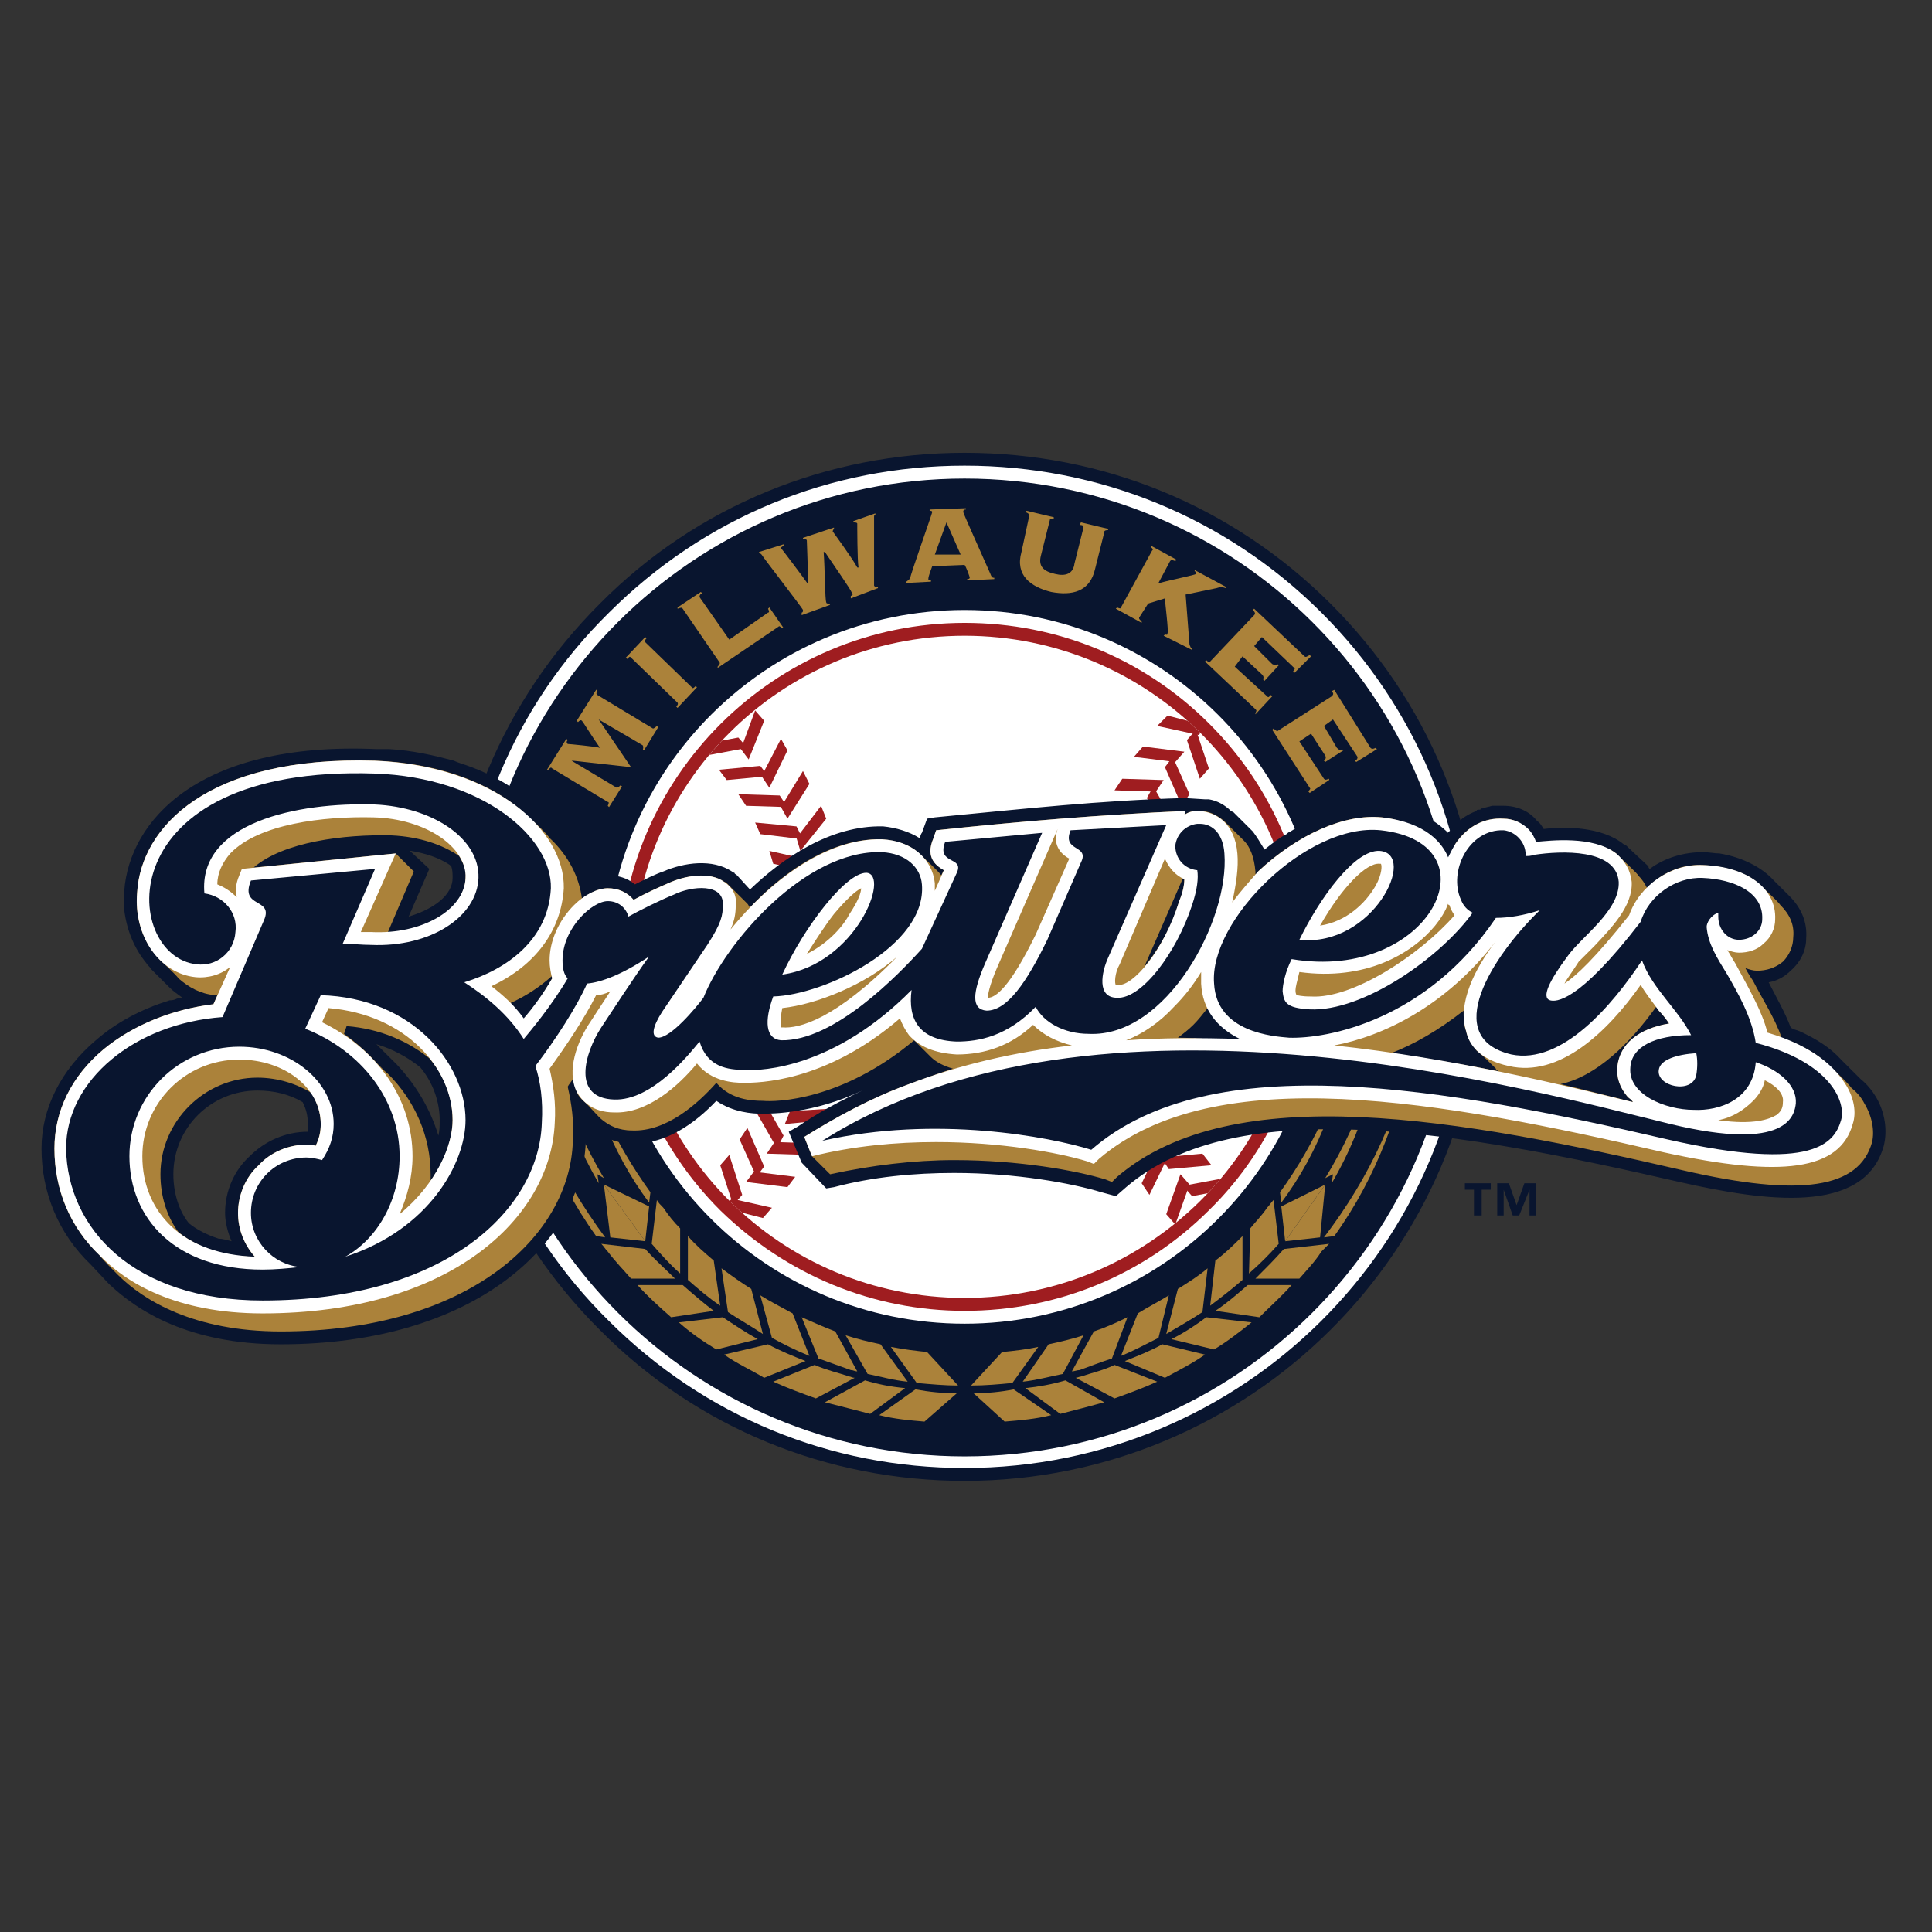 <?xml version="1.0" encoding="UTF-8" standalone="no"?>
<svg width="512px" height="512px" viewBox="0 0 512 512" version="1.1" xmlns="http://www.w3.org/2000/svg" xmlns:xlink="http://www.w3.org/1999/xlink" xmlns:sketch="http://www.bohemiancoding.com/sketch/ns">
    <rect x="0" y="0" width="512" height="512" fill="#333333" stroke="none"/>
    <!-- Generator: Sketch 3.3.1 (12002) - http://www.bohemiancoding.com/sketch -->
    <title>milwaukee-brewers</title>
    <desc>Created with Sketch.</desc>
    <defs></defs>
    <g id="MLB" stroke="none" stroke-width="1" fill="none" fill-rule="evenodd" sketch:type="MSPage">
        <g id="milwaukee-brewers" sketch:type="MSArtboardGroup">
            <g sketch:type="MSLayerGroup" transform="translate(11, 120)" id="Group">
                <g sketch:type="MSShapeGroup">
                    <path id="Rectangle-path" fill="#FFFFFF"></path>
                    <path d="M107.919,136.221 C107.919,99.692 122.307,65.551 148.003,39.944 C173.701,13.998 208.303,0 244.619,0 C281.276,0 315.537,13.998 341.577,39.944 C367.272,65.551 381.663,99.692 381.663,136.221 C381.663,211.33 320.337,272.446 244.622,272.446 C208.306,272.446 173.704,258.447 148.008,232.499 C122.31,206.898 107.919,172.756 107.919,136.221 L107.919,136.221 L107.919,136.221 Z" id="Shape" fill="#09152F"></path>
                    <path d="M111.346,136.221 C111.346,100.715 125.049,67.258 150.404,42.334 C175.756,17.071 208.988,3.415 244.619,3.415 C280.25,3.415 313.826,17.071 339.178,42.334 C364.186,67.258 378.236,100.718 378.236,136.221 C378.236,209.628 318.279,269.03 244.619,269.03 C208.988,269.03 175.756,255.375 150.404,230.111 C125.049,205.187 111.346,171.728 111.346,136.221 L111.346,136.221 L111.346,136.221 Z" id="Shape" fill="#FFFFFF"></path>
                    <path d="M244.619,45.067 C194.256,45.067 153.143,86.037 153.143,136.224 C153.143,160.465 162.737,183.682 179.868,200.75 C197.34,217.823 220.293,227.384 244.619,227.384 C269.286,227.384 292.242,217.823 309.37,200.75 C326.845,183.682 336.095,160.465 336.095,136.224 C336.095,111.983 326.845,89.109 309.37,71.696 C292.242,54.625 269.286,45.067 244.619,45.067 L244.619,45.067 L244.619,45.067 Z" id="Shape" fill="#9F1D20"></path>
                    <path d="M244.619,48.48 C195.97,48.48 156.571,87.742 156.571,136.221 C156.571,184.701 195.97,223.963 244.619,223.963 C293.268,223.963 333.011,184.701 333.011,136.221 C333.011,87.744 293.268,48.48 244.619,48.48 L244.619,48.48 L244.619,48.48 Z" id="Shape" fill="#FFFFFF"></path>
                    <path d="M189.118,68.283 L191.514,71.013 L187.404,81.254 L185.35,78.524 L189.118,68.283 L189.118,68.283 Z" id="Shape" fill="#9F1D20"></path>
                    <path d="M176.952,80.073 L187.061,78.184 L184.662,75.454 L180.335,76.264 C179.172,77.499 178.042,78.769 176.952,80.073 L176.952,80.073 L176.952,80.073 Z" id="Shape" fill="#9F1D20"></path>
                    <path d="M195.97,75.794 L197.683,78.866 L192.886,88.767 L190.832,85.694 L195.97,75.794 L195.97,75.794 Z" id="Shape" fill="#9F1D20"></path>
                    <path d="M179.524,83.987 L181.582,86.719 L192.543,85.694 L190.488,82.964 L179.524,83.987 L179.524,83.987 Z" id="Shape" fill="#9F1D20"></path>
                    <path d="M201.795,84.329 L203.506,87.744 L197.683,96.962 L195.97,93.89 L201.795,84.329 L201.795,84.329 Z" id="Shape" fill="#9F1D20"></path>
                    <path d="M184.665,90.474 L186.72,93.547 L197.683,93.89 L195.626,90.814 L184.665,90.474 L184.665,90.474 Z" id="Shape" fill="#9F1D20"></path>
                    <path d="M206.59,93.547 L207.959,96.962 L201.108,105.498 L200.079,102.082 L206.59,93.547 L206.59,93.547 Z" id="Shape" fill="#9F1D20"></path>
                    <path d="M189.118,97.985 L190.488,101.057 L201.795,102.422 L200.079,99.01 L189.118,97.985 L189.118,97.985 Z" id="Shape" fill="#9F1D20"></path>
                    <path d="M210.702,103.105 L211.728,106.52 L204.191,114.373 L203.162,110.958 L210.702,103.105 L210.702,103.105 Z" id="Shape" fill="#8F3326"></path>
                    <path d="M192.886,105.498 L193.915,108.91 L204.876,111.3 L203.506,107.885 L192.886,105.498 L192.886,105.498 Z" id="Shape" fill="#9F1D20"></path>
                    <path d="M213.785,113.005 L214.47,116.421 L205.905,123.591 L205.22,119.836 L213.785,113.005 L213.785,113.005 Z" id="Shape" fill="#8F3326"></path>
                    <path d="M195.626,113.691 L196.314,117.106 L206.931,120.518 L206.249,117.106 L195.626,113.691 L195.626,113.691 Z" id="Shape" fill="#8F3326"></path>
                    <path d="M215.84,122.909 L215.84,126.664 L206.931,132.809 L206.59,129.054 L215.84,122.909 L215.84,122.909 Z" id="Shape" fill="#8F3326"></path>
                    <path d="M197.683,121.883 L198.024,125.299 L207.959,129.736 L207.618,126.321 L197.683,121.883 L197.683,121.883 Z" id="Shape" fill="#8F3326"></path>
                    <path d="M216.525,133.149 L216.525,136.907 L206.59,142.024 L206.931,138.614 L216.525,133.149 L216.525,133.149 Z" id="Shape" fill="#8F3326"></path>
                    <path d="M198.709,130.076 L198.709,133.831 L208.303,139.294 L208.303,135.882 L198.709,130.076 L198.709,130.076 Z" id="Shape" fill="#8F3326"></path>
                    <path d="M216.525,143.734 L215.84,147.15 L205.564,151.242 L206.249,147.829 L216.525,143.734 L216.525,143.734 Z" id="Shape" fill="#8F3326"></path>
                    <path d="M199.053,138.614 L198.709,142.367 L207.618,148.855 L207.959,145.1 L199.053,138.614 L199.053,138.614 Z" id="Shape" fill="#8F3326"></path>
                    <path d="M215.155,153.978 L214.129,157.39 L203.506,160.465 L204.535,157.047 L215.155,153.978 L215.155,153.978 Z" id="Shape" fill="#8F3326"></path>
                    <path d="M198.365,147.15 L197.683,150.562 L205.905,158.07 L206.59,154.66 L198.365,147.15 L198.365,147.15 Z" id="Shape" fill="#8F3326"></path>
                    <path d="M212.756,163.875 L211.728,167.293 L200.767,169.338 L202.137,165.925 L212.756,163.875 L212.756,163.875 Z" id="Shape" fill="#8F3326"></path>
                    <path d="M196.655,155.682 L195.626,159.098 L203.162,167.293 L204.191,163.875 L196.655,155.682 L196.655,155.682 Z" id="Shape" fill="#8F3326"></path>
                    <path d="M209.673,173.778 L207.959,176.851 L196.998,177.876 L198.365,174.458 L209.673,173.778 L209.673,173.778 Z" id="Shape" fill="#9F1D20"></path>
                    <path d="M194.597,163.533 L192.886,166.951 L199.394,175.823 L200.767,172.756 L194.597,163.533 L194.597,163.533 Z" id="Shape" fill="#9F1D20"></path>
                    <path d="M205.22,182.994 L203.162,186.069 L192.201,185.726 L194.256,182.651 L205.22,182.994 L205.22,182.994 Z" id="Shape" fill="#9F1D20"></path>
                    <path d="M191.173,171.388 L189.459,174.801 L194.941,184.361 L196.655,180.949 L191.173,171.388 L191.173,171.388 Z" id="Shape" fill="#9F1D20"></path>
                    <path d="M199.738,191.874 L197.683,194.604 L186.72,193.239 L188.774,190.509 L199.738,191.874 L199.738,191.874 Z" id="Shape" fill="#9F1D20"></path>
                    <path d="M187.063,178.899 L185.006,181.971 L189.459,191.874 L191.514,189.142 L187.063,178.899 L187.063,178.899 Z" id="Shape" fill="#9F1D20"></path>
                    <path d="M193.571,200.067 L191.176,202.797 L185.629,201.371 C184.511,200.365 183.418,199.332 182.353,198.27 L182.951,197.672 L193.571,200.067 L193.571,200.067 Z" id="Shape" fill="#9F1D20"></path>
                    <path d="M182.266,186.069 L179.868,188.799 L183.203,199.098 C183.262,199.156 183.323,199.223 183.385,199.276 L185.691,196.649 L182.266,186.069 L182.266,186.069 Z" id="Shape" fill="#9F1D20"></path>
                    <path d="M300.299,204.318 L298.065,201.772 L301.834,191.189 L304.232,193.919 L300.623,204.056 C300.517,204.143 300.405,204.229 300.299,204.318 L300.299,204.318 L300.299,204.318 Z" id="Shape" fill="#9F1D20"></path>
                    <path d="M312.465,192.401 L302.516,194.262 L304.914,196.992 L309.051,196.22 C310.231,194.981 311.366,193.707 312.465,192.401 L312.465,192.401 L312.465,192.401 Z" id="Shape" fill="#9F1D20"></path>
                    <path d="M293.609,196.652 L291.555,193.577 L296.352,183.682 L298.406,186.749 L293.609,196.652 L293.609,196.652 Z" id="Shape" fill="#9F1D20"></path>
                    <path d="M310.055,188.799 L307.659,185.726 L296.696,186.749 L298.75,189.824 L310.055,188.799 L310.055,188.799 Z" id="Shape" fill="#9F1D20"></path>
                    <path d="M287.786,188.114 L286.073,185.047 L291.899,175.486 L293.609,178.899 L287.786,188.114 L287.786,188.114 Z" id="Shape" fill="#8F3326"></path>
                    <path d="M304.917,181.971 L302.862,178.899 L291.899,178.556 L293.609,181.971 L304.917,181.971 L304.917,181.971 Z" id="Shape" fill="#8F3326"></path>
                    <path d="M282.648,178.899 L281.276,175.823 L288.127,166.951 L289.5,170.36 L282.648,178.899 L282.648,178.899 Z" id="Shape" fill="#8F3326"></path>
                    <path d="M300.461,174.801 L298.75,171.388 L287.786,170.023 L289.5,173.436 L300.461,174.801 L300.461,174.801 Z" id="Shape" fill="#8F3326"></path>
                    <path d="M278.88,169.681 L277.854,165.925 L285.388,158.07 L286.417,161.488 L278.88,169.681 L278.88,169.681 Z" id="Shape" fill="#8F3326"></path>
                    <path d="M296.696,166.951 L295.667,163.533 L284.706,161.145 L285.732,164.56 L296.696,166.951 L296.696,166.951 Z" id="Shape" fill="#8F3326"></path>
                    <path d="M275.797,159.777 L275.112,156.025 L283.677,148.855 L284.018,152.613 L275.797,159.777 L275.797,159.777 Z" id="Shape" fill="#8F3326"></path>
                    <path d="M293.953,159.098 L292.925,155.34 L282.648,151.927 L283.33,155.682 L293.953,159.098 L293.953,159.098 Z" id="Shape" fill="#8F3326"></path>
                    <path d="M273.739,149.54 L273.398,145.779 L282.648,139.637 L282.989,143.392 L273.739,149.54 L273.739,149.54 Z" id="Shape" fill="#8F3326"></path>
                    <path d="M291.899,150.905 L291.555,147.15 L281.276,142.709 L281.62,146.122 L291.899,150.905 L291.899,150.905 Z" id="Shape" fill="#8F3326"></path>
                    <path d="M272.713,139.294 L273.057,135.539 L282.648,130.419 L282.648,134.174 L272.713,139.294 L272.713,139.294 Z" id="Shape" fill="#8F3326"></path>
                    <path d="M290.87,142.367 L290.529,138.614 L281.276,133.149 L281.276,136.907 L290.87,142.367 L290.87,142.367 Z" id="Shape" fill="#8F3326"></path>
                    <path d="M273.057,129.054 L273.739,125.299 L283.677,121.201 L283.33,124.613 L273.057,129.054 L273.057,129.054 Z" id="Shape" fill="#8F3326"></path>
                    <path d="M290.529,133.831 L290.87,130.076 L281.964,123.591 L281.62,127.346 L290.529,133.831 L290.529,133.831 Z" id="Shape" fill="#8F3326"></path>
                    <path d="M274.424,118.811 L275.112,115.056 L285.732,111.983 L285.047,115.738 L274.424,118.811 L274.424,118.811 Z" id="Shape" fill="#8F3326"></path>
                    <path d="M291.214,125.299 L291.899,121.883 L283.677,114.373 L282.989,117.786 L291.214,125.299 L291.214,125.299 Z" id="Shape" fill="#8F3326"></path>
                    <path d="M276.479,108.568 L277.854,105.155 L288.812,103.105 L287.445,106.52 L276.479,108.568 L276.479,108.568 Z" id="Shape" fill="#8F3326"></path>
                    <path d="M292.583,117.106 L293.609,113.691 L286.417,105.498 L285.388,108.91 L292.583,117.106 L292.583,117.106 Z" id="Shape" fill="#8F3326"></path>
                    <path d="M279.909,99.01 L281.62,95.595 L292.583,94.912 L290.87,97.985 L279.909,99.01 L279.909,99.01 Z" id="Shape" fill="#8F3326"></path>
                    <path d="M294.979,108.91 L296.352,105.498 L289.844,96.62 L288.471,100.035 L294.979,108.91 L294.979,108.91 Z" id="Shape" fill="#8F3326"></path>
                    <path d="M284.362,89.449 L286.417,86.377 L297.38,86.719 L295.326,89.789 L284.362,89.449 L284.362,89.449 Z" id="Shape" fill="#9F1D20"></path>
                    <path d="M298.406,101.057 L300.12,97.985 L294.638,88.427 L292.925,91.497 L298.406,101.057 L298.406,101.057 Z" id="Shape" fill="#9F1D20"></path>
                    <path d="M289.5,80.574 L291.899,77.841 L302.862,79.206 L300.461,81.939 L289.5,80.574 L289.5,80.574 Z" id="Shape" fill="#9F1D20"></path>
                    <path d="M302.177,93.547 L304.232,90.474 L299.776,80.574 L297.721,83.304 L302.177,93.547 L302.177,93.547 Z" id="Shape" fill="#9F1D20"></path>
                    <path d="M295.667,72.378 L298.406,69.646 L303.681,71.002 C304.864,72.055 306.018,73.139 307.142,74.256 L306.628,74.769 L295.667,72.378 L295.667,72.378 Z" id="Shape" fill="#9F1D20"></path>
                    <path d="M306.974,86.377 L309.37,83.647 L305.943,73.404 L303.547,76.136 L306.974,86.377 L306.974,86.377 Z" id="Shape" fill="#9F1D20"></path>
                    <path d="M114.773,136.221 C114.773,64.865 173.016,6.828 244.619,6.828 C316.566,6.828 374.809,64.865 374.809,136.221 C374.809,207.917 316.566,265.955 244.619,265.955 C173.016,265.958 114.773,207.92 114.773,136.221 L114.773,136.221 L114.773,136.221 Z M244.619,41.652 C192.201,41.652 149.719,83.987 149.719,136.221 C149.719,188.456 192.201,230.791 244.619,230.791 C297.037,230.791 339.519,188.456 339.519,136.221 C339.519,83.987 297.037,41.652 244.619,41.652 L244.619,41.652 L244.619,41.652 Z" id="Shape" fill="#09152F"></path>
                    <path d="M161.368,195.972 C151.774,182.654 144.581,167.63 142.182,151.585 C144.922,168.658 150.748,185.047 161.027,198.702 L161.368,195.972 L161.368,195.972 Z" id="Shape" fill="#AB823A"></path>
                    <path d="M149.375,207.92 C137.726,192.212 128.817,173.778 125.734,154.317 C128.817,173.436 135.669,191.874 146.977,207.577 L149.375,207.92 L149.375,207.92 Z" id="Shape" fill="#AB823A"></path>
                    <path d="M147.32,191.189 L149.034,192.212 C139.784,176.508 133.273,158.412 132.588,139.979 C133.273,158.755 138.07,177.188 147.664,193.577 L147.32,191.189 L147.32,191.189 Z" id="Shape" fill="#AB823A"></path>
                    <path d="M149.034,193.919 L150.745,207.92 L159.995,208.942 L149.034,193.919 L149.034,193.919 Z" id="Shape" fill="#AB823A"></path>
                    <path d="M159.995,208.942 L161.024,199.725 L149.034,193.919 L159.995,208.942 L159.995,208.942 Z" id="Shape" fill="#AB823A"></path>
                    <path d="M180.894,238.986 C184.321,241.374 188.089,243.084 191.514,245.135 L202.478,240.694 C199.05,239.329 195.626,237.964 192.54,236.254 L180.894,238.986 L180.894,238.986 Z" id="Shape" fill="#AB823A"></path>
                    <path d="M204.876,241.719 L193.915,246.16 C197.683,247.862 201.452,249.235 205.22,250.6 L215.499,245.137 C214.814,245.137 214.47,244.795 214.129,244.795 C211.043,243.769 207.959,243.084 204.876,241.719 L204.876,241.719 L204.876,241.719 Z" id="Shape" fill="#AB823A"></path>
                    <path d="M157.94,220.553 C160.68,223.623 163.763,226.353 166.85,229.086 L178.154,227.384 C175.415,225.334 172.675,222.944 169.933,220.556 L157.94,220.556 L157.94,220.553 L157.94,220.553 Z" id="Shape" fill="#AB823A"></path>
                    <path d="M168.904,230.451 C171.988,233.181 175.415,235.577 178.839,237.621 L189.8,234.891 C186.717,233.184 183.633,231.136 180.55,229.086 L168.904,230.451 L168.904,230.451 Z" id="Shape" fill="#AB823A"></path>
                    <path d="M207.618,251.62 C211.728,252.642 215.496,253.664 219.608,254.695 L228.858,247.862 C225.09,247.525 221.663,246.839 218.238,245.817 L207.618,251.62 L207.618,251.62 Z" id="Shape" fill="#AB823A"></path>
                    <path d="M148.346,209.628 C149.031,210.308 149.375,210.993 150.06,211.673 C152.115,214.403 154.172,216.456 156.227,218.843 L167.875,218.843 C165.136,216.113 162.394,213.723 159.995,210.993 L148.346,209.628 L148.346,209.628 Z" id="Shape" fill="#AB823A"></path>
                    <path d="M222.007,255.032 C226.119,256.06 229.887,256.397 233.999,256.74 L242.564,249.232 C238.796,249.232 235.372,248.89 231.601,248.204 L222.007,255.032 L222.007,255.032 Z" id="Shape" fill="#AB823A"></path>
                    <path d="M199.053,228.061 C195.97,226.353 193.23,224.985 190.488,223.283 L193.571,234.546 C196.657,236.254 200.082,237.964 203.509,239.329 L199.053,228.061 L199.053,228.061 Z" id="Shape" fill="#AB823A"></path>
                    <path d="M216.184,243.427 L210.361,232.844 C207.621,231.816 204.538,230.451 201.452,229.083 L205.905,240.009 C208.647,241.031 211.728,242.059 214.47,243.084 C215.155,243.084 215.496,243.427 216.184,243.427 L216.184,243.427 L216.184,243.427 Z" id="Shape" fill="#AB823A"></path>
                    <path d="M178.152,214.063 C175.756,212.018 173.357,209.965 171.3,207.577 L171.3,219.188 C174.039,221.576 176.782,223.966 179.865,226.016 L178.152,214.063 L178.152,214.063 Z" id="Shape" fill="#AB823A"></path>
                    <path d="M188.089,221.576 C185.35,219.868 182.949,218.158 180.209,216.113 L181.923,227.718 C185.006,229.768 188.089,231.479 191.173,233.524 L188.089,221.576 L188.089,221.576 Z" id="Shape" fill="#AB823A"></path>
                    <path d="M222.35,236.256 C219.267,235.577 216.184,234.891 213.1,233.869 L218.923,244.109 C222.348,244.795 225.775,245.817 229.543,246.16 L222.35,236.256 L222.35,236.256 Z" id="Shape" fill="#AB823A"></path>
                    <path d="M169.245,205.53 C167.532,203.822 166.162,202.112 164.792,200.067 C164.107,199.382 163.422,198.702 163.078,198.017 L161.709,209.628 C164.107,212.358 166.506,215.091 169.245,217.478 L169.245,205.53 L169.245,205.53 Z" id="Shape" fill="#AB823A"></path>
                    <path d="M234.684,238.307 C231.601,237.964 228.517,237.621 225.09,236.942 L231.942,246.502 C235.71,246.839 239.478,247.182 242.905,247.182 L234.684,238.307 L234.684,238.307 Z" id="Shape" fill="#AB823A"></path>
                    <path d="M328.214,195.972 C337.808,182.654 344.66,167.63 347.056,151.585 C344.66,168.658 338.834,185.047 328.555,198.702 L328.214,195.972 L328.214,195.972 Z" id="Shape" fill="#AB823A"></path>
                    <path d="M339.863,207.92 C351.853,192.212 360.762,173.778 363.501,154.317 C360.762,173.436 353.907,191.874 342.603,207.577 L339.863,207.92 L339.863,207.92 Z" id="Shape" fill="#AB823A"></path>
                    <path d="M342.261,191.189 L340.207,192.212 C349.801,176.508 355.968,158.412 356.652,139.979 C355.968,158.755 351.514,177.188 341.92,193.577 L342.261,191.189 L342.261,191.189 Z" id="Shape" fill="#AB823A"></path>
                    <path d="M340.204,193.919 L338.834,207.92 L329.584,208.942 L340.204,193.919 L340.204,193.919 Z" id="Shape" fill="#AB823A"></path>
                    <path d="M329.584,208.942 L328.555,199.725 L340.204,193.919 L329.584,208.942 L329.584,208.942 Z" id="Shape" fill="#AB823A"></path>
                    <path d="M308.344,238.986 C304.917,241.374 301.493,243.084 297.721,245.135 L287.102,240.694 C290.529,239.329 293.953,237.964 297.037,236.254 L308.344,238.986 L308.344,238.986 Z" id="Shape" fill="#AB823A"></path>
                    <path d="M284.362,241.719 L295.667,246.16 C291.899,247.862 288.13,249.235 284.362,250.6 L274.083,245.137 C274.424,245.137 275.112,244.795 275.453,244.795 C278.536,243.769 281.62,243.084 284.362,241.719 L284.362,241.719 L284.362,241.719 Z" id="Shape" fill="#AB823A"></path>
                    <path d="M331.298,220.553 C328.558,223.623 325.475,226.353 322.735,229.086 L311.087,227.384 C314.17,225.334 316.909,222.944 319.649,220.556 L331.298,220.556 L331.298,220.553 L331.298,220.553 Z" id="Shape" fill="#AB823A"></path>
                    <path d="M320.678,230.451 C317.251,233.181 314.167,235.577 310.74,237.621 L299.435,234.891 C302.862,233.184 305.943,231.136 308.685,229.086 L320.678,230.451 L320.678,230.451 Z" id="Shape" fill="#AB823A"></path>
                    <path d="M281.62,251.62 C277.851,252.642 274.083,253.664 269.971,254.695 L260.721,247.862 C264.145,247.525 267.914,246.839 271.341,245.817 L281.62,251.62 L281.62,251.62 Z" id="Shape" fill="#AB823A"></path>
                    <path d="M341.233,209.628 C340.548,210.308 339.863,210.993 339.178,211.673 C337.464,214.403 335.407,216.456 333.352,218.843 L321.704,218.843 C324.443,216.113 326.845,213.723 329.24,210.993 L341.233,209.628 L341.233,209.628 Z" id="Shape" fill="#AB823A"></path>
                    <path d="M267.575,255.032 C263.463,256.06 259.351,256.397 255.239,256.74 L247.018,249.232 C250.442,249.232 254.213,248.89 257.637,248.204 L267.575,255.032 L267.575,255.032 Z" id="Shape" fill="#AB823A"></path>
                    <path d="M290.529,228.061 C293.268,226.353 296.011,224.985 298.75,223.283 L296.011,234.546 C292.583,236.254 289.5,237.964 286.073,239.329 L290.529,228.061 L290.529,228.061 Z" id="Shape" fill="#AB823A"></path>
                    <path d="M273.057,243.427 L278.88,232.844 C281.966,231.816 285.047,230.451 287.789,229.083 L283.677,240.009 C280.591,241.031 277.854,242.059 275.115,243.084 C274.424,243.084 273.739,243.427 273.057,243.427 L273.057,243.427 L273.057,243.427 Z" id="Shape" fill="#AB823A"></path>
                    <path d="M311.084,214.063 C313.823,212.018 315.881,209.965 318.276,207.577 L318.276,219.188 C315.537,221.576 312.454,223.966 309.714,226.016 L311.084,214.063 L311.084,214.063 Z" id="Shape" fill="#AB823A"></path>
                    <path d="M301.149,221.576 C303.888,219.868 306.631,218.158 309.029,216.113 L307.659,227.718 C304.573,229.768 301.493,231.479 298.065,233.524 L301.149,221.576 L301.149,221.576 Z" id="Shape" fill="#AB823A"></path>
                    <path d="M266.888,236.256 C269.974,235.577 273.057,234.891 276.141,233.869 L270.659,244.109 C267.231,244.795 263.466,245.817 260.039,246.16 L266.888,236.256 L266.888,236.256 Z" id="Shape" fill="#AB823A"></path>
                    <path d="M320.334,205.53 C321.704,203.822 323.42,202.112 324.79,200.067 C325.475,199.382 325.816,198.702 326.501,198.017 L327.87,209.628 C325.475,212.358 322.732,215.091 319.993,217.478 L320.334,205.53 L320.334,205.53 Z" id="Shape" fill="#AB823A"></path>
                    <path d="M254.557,238.307 C257.984,237.964 261.065,237.621 264.148,236.942 L257.296,246.502 C253.872,246.839 250.104,247.182 246.335,247.182 L254.557,238.307 L254.557,238.307 Z" id="Shape" fill="#AB823A"></path>
                    <path d="M217.553,169.001 C211.731,171.728 205.905,174.801 200.423,178.556 L198.027,179.921 L201.454,188.114 L207.962,194.941 L210.017,194.604 C220.296,191.874 231.26,190.844 241.88,190.844 C258.325,190.844 273.057,193.574 280.938,195.969 L284.709,196.992 L287.448,194.604 C316.909,169.338 376.179,179.921 434.081,193.239 C456.693,198.36 483.071,202.115 488.212,183.679 C489.238,179.581 488.553,174.798 486.158,170.703 C485.129,169.001 483.759,167.291 482.045,165.925 L476.905,160.8 C474.165,157.73 470.397,155.337 465.941,153.292 C465.256,152.95 464.571,152.95 464.23,152.613 C464.23,152.613 463.886,152.613 463.545,152.27 C462.175,148.509 459.433,143.734 457.719,140.322 C459.774,139.979 461.831,138.951 463.545,137.247 C466.285,134.856 467.657,131.784 467.657,128.711 C467.998,124.273 466.287,120.518 463.201,117.446 C462.516,116.763 460.462,114.716 459.089,113.348 C456.006,109.933 450.868,107.203 444.701,106.177 C443.331,106.177 441.961,105.835 440.248,105.835 C435.451,105.835 430.31,107.2 426.201,110.275 C425.86,109.933 425.86,109.933 425.86,109.593 C425.516,109.25 421.404,105.495 420.719,104.812 L420.378,104.473 C420.034,104.13 419.693,103.787 419.349,103.787 C413.526,99.01 403.591,99.01 398.106,99.692 C397.421,98.667 397.08,97.985 396.395,97.642 C394.341,94.912 390.914,93.544 387.486,93.544 L386.117,93.544 L385.432,93.544 L384.406,93.544 C383.377,93.887 382.692,93.887 382.007,94.23 C381.666,94.23 381.322,94.23 381.322,94.569 C380.637,94.569 380.296,94.569 380.296,94.912 C377.557,95.937 375.156,97.642 373.445,100.032 L373.445,100.032 C373.101,100.372 372.76,100.372 372.76,100.715 C369.674,97.639 364.538,94.227 355.629,93.204 C348.093,92.519 339.525,94.912 330.962,100.372 C330.618,100.372 329.934,101.055 329.934,101.055 C327.879,102.08 325.821,103.785 324.111,105.152 C323.082,103.445 322.056,101.74 321.024,100.372 C319.998,99.347 316.571,95.934 315.886,95.252 C315.543,95.252 315.543,94.909 315.201,94.909 C313.488,93.202 311.43,92.179 309.376,91.834 L308.35,91.834 L302.868,91.491 C279.914,92.177 261.755,94.224 236.744,96.611 L234.69,96.954 L233.32,100.709 C232.976,101.049 232.976,101.734 232.632,102.074 C229.893,100.367 226.465,99.344 223.041,99.001 C208.994,98.659 196.316,107.537 187.751,115.73 L184.327,111.975 C183.983,111.632 183.642,111.632 183.642,111.292 C183.298,111.292 182.954,110.949 182.954,110.949 C177.816,107.537 170.28,108.559 164.798,110.949 C162.743,111.632 160.001,112.997 157.261,114.365 C155.206,112.657 152.808,111.975 150.066,111.975 C148.696,111.975 146.982,112.317 145.612,113 C144.243,108.219 141.159,103.782 137.047,99.687 L132.25,94.906 C126.768,89.444 119.573,85.003 111.007,82.273 C109.979,81.931 109.294,81.591 109.294,81.591 C104.156,80.223 98.33,78.861 92.163,78.518 L90.109,78.518 L88.739,78.518 C41.457,76.476 23.297,97.642 21.928,116.078 L21.928,121.198 C22.612,126.661 24.667,131.441 27.75,135.196 C28.094,135.879 28.779,136.221 29.12,136.904 L33.917,141.687 C34.946,142.709 35.972,143.389 37.344,144.417 C36.316,144.417 35.631,144.754 35.631,144.754 C34.946,145.097 34.261,145.097 33.917,145.097 C26.381,147.484 19.87,150.902 14.388,155.68 L14.388,155.68 C5.138,163.533 0,173.778 0,184.361 C0,195.972 4.453,206.898 13.018,215.091 L17.815,220.211 C25.352,227.381 39.058,236.256 63.381,236.256 C115.114,236.256 143.208,209.285 144.234,182.654 L144.234,177.191 C145.263,177.876 145.948,178.899 146.289,179.241 C149.028,181.629 152.456,182.996 156.568,182.996 C165.477,183.339 173.355,177.534 178.836,171.728 C183.29,174.804 188.43,175.146 190.829,175.146 C193.571,175.143 204.535,175.143 217.553,169.001 L217.553,169.001 L217.553,169.001 Z M55.16,186.412 C51.048,190.167 48.649,195.63 48.649,201.435 C48.649,203.822 49.334,206.555 50.363,208.942 C48.993,208.6 47.964,208.263 46.936,208.263 L46.936,208.263 C43.852,207.235 41.113,205.87 39.055,204.165 C36.316,200.747 34.943,195.972 34.943,191.189 C34.943,178.899 44.878,169.001 57.212,169.001 C61.665,169.001 65.777,170.023 69.204,172.071 C70.233,174.121 70.574,175.826 70.574,177.876 L70.574,179.921 C64.754,179.921 59.269,182.314 55.16,186.412 L55.16,186.412 L55.16,186.412 Z M108.947,112.665 C108.947,117.106 104.15,120.861 97.299,122.909 L102.778,110.278 L97.64,105.498 L97.983,105.498 C101.752,106.18 105.179,107.203 108.262,109.253 C108.262,109.253 108.262,109.596 108.606,109.596 C108.947,110.615 108.947,111.64 108.947,112.665 L108.947,112.665 L108.947,112.665 Z M105.523,176.851 C105.523,178.216 105.523,179.581 105.179,180.949 C103.124,174.121 99.356,167.63 94.218,162.168 L89.765,157.733 C89.421,157.39 89.077,157.047 88.736,156.71 C93.189,158.07 96.958,160.123 100.385,162.853 C103.809,166.951 105.523,172.071 105.523,176.851 L105.523,176.851 L105.523,176.851 Z" id="Shape" fill="#09152F"></path>
                    <path d="M159.654,78.866 L159.31,78.866 C159.654,77.841 159.31,77.501 159.31,77.501 L147.661,70.674 L156.227,83.307 L140.81,81.599 L140.466,81.599 L152.458,88.767 C152.458,88.767 152.802,88.767 153.487,88.084 L153.831,88.427 L150.404,93.89 L150.06,93.547 C150.404,92.865 150.404,92.522 150.06,92.522 L135.328,83.647 C134.984,83.304 134.984,83.304 134.299,83.987 L133.958,83.987 L139.096,75.794 L139.44,76.136 C139.096,76.476 139.096,76.819 139.44,77.159 C139.784,77.159 146.977,77.844 148.005,78.184 C145.607,74.771 143.552,71.356 143.208,71.016 C142.864,70.676 142.523,71.016 142.18,71.359 L141.836,71.016 L146.974,62.823 L147.32,62.823 C146.977,63.849 146.977,63.849 147.32,64.188 L162.053,73.067 C162.053,73.067 162.396,73.067 163.081,72.384 L163.425,72.727 L159.654,78.866 L159.654,78.866 Z" id="Shape" fill="#AB823A"></path>
                    <path d="M168.56,67.601 L168.216,67.258 C168.901,66.576 168.56,66.233 168.56,66.233 L156.227,54.282 C155.883,53.94 155.883,53.94 155.198,54.625 L154.854,54.282 L159.992,48.82 L160.336,49.162 C159.651,49.845 159.992,50.187 159.992,50.187 L172.326,62.138 C172.67,62.481 172.67,62.481 173.355,61.795 L173.698,62.138 L168.56,67.601 L168.56,67.601 Z" id="Shape" fill="#AB823A"></path>
                    <path d="M182.266,49.505 L192.543,42.334 C192.886,42.334 192.886,41.992 192.543,41.309 L192.886,40.969 L196.655,46.432 L196.311,46.432 C195.626,46.09 195.626,45.75 195.282,46.09 L179.18,57.015 L179.18,56.673 C179.868,55.99 179.868,55.647 179.524,55.305 L169.93,41.309 C169.586,40.967 169.586,40.967 168.56,41.309 L168.56,40.967 L174.727,36.869 L175.071,37.212 C174.386,37.554 174.386,37.894 174.386,38.237 L182.266,49.505 L182.266,49.505 Z" id="Shape" fill="#AB823A"></path>
                    <path d="M201.452,43.017 L201.452,42.334 C201.795,42.334 201.795,41.992 201.795,41.652 C201.795,41.312 191.176,27.654 190.832,26.971 C190.488,26.631 190.488,26.631 190.147,26.631 L190.147,26.289 L196.657,24.241 L196.657,24.584 C196.314,24.927 195.973,24.927 195.973,25.266 C196.316,25.609 201.454,32.437 203.165,34.827 L203.165,34.827 C203.165,32.097 202.821,23.562 202.821,23.219 C202.821,22.876 202.137,22.876 201.795,22.876 L201.795,22.534 L210.017,19.804 L210.017,20.146 C210.017,20.146 209.673,20.489 209.673,20.829 C209.673,20.829 215.155,28.339 216.184,30.389 L216.525,30.389 C216.184,28.682 216.184,19.124 216.184,18.781 C216.184,18.439 215.496,18.439 215.155,18.439 L215.155,18.096 L220.981,16.046 L220.981,16.388 C220.637,16.388 220.637,16.731 220.637,17.071 L220.637,35.167 C220.981,35.849 221.322,35.51 221.666,35.51 L221.666,35.852 L214.47,38.582 L214.47,37.9 C214.814,37.9 215.158,37.557 214.814,37.217 C214.47,36.192 210.361,30.389 207.621,26.292 L207.277,26.292 C207.621,30.729 207.621,38.925 207.962,39.607 C207.962,39.95 208.306,39.95 208.65,39.95 L208.991,40.293 L201.452,43.017 L201.452,43.017 Z" id="Shape" fill="#AB823A"></path>
                    <path d="M236.054,30.044 C235.025,32.774 235.025,33.117 235.025,33.459 C235.025,33.802 235.025,33.802 235.71,33.802 L235.71,34.145 L229.199,34.487 L229.199,34.145 C229.543,33.802 229.884,33.802 230.228,33.119 C230.228,32.437 236.051,16.049 236.051,15.709 C236.051,15.369 235.707,15.366 235.366,15.366 L235.366,15.023 L244.957,14.681 L244.957,15.023 C244.272,15.023 244.272,15.366 244.272,15.706 C244.272,16.046 249.069,26.631 251.468,32.094 C251.812,33.119 252.153,33.119 252.494,33.119 L252.494,33.462 L245.301,33.805 L245.301,33.462 C245.986,33.462 245.986,33.119 245.986,33.119 C245.986,32.777 244.957,30.047 244.616,29.704 L236.054,30.044 L236.054,30.044 Z M236.739,26.971 L243.59,26.971 L239.822,18.436 L236.739,26.971 L236.739,26.971 Z" id="Shape" fill="#AB823A"></path>
                    <path d="M276.138,19.801 C276.138,19.458 276.138,19.118 275.112,19.118 L275.453,18.436 L282.648,20.143 L282.648,20.486 C281.62,20.486 281.62,20.829 281.62,21.169 L279.221,30.729 C277.854,36.874 273.057,37.9 267.575,36.874 C262.091,35.51 257.981,32.437 259.695,26.292 L261.75,16.731 C261.75,16.388 261.75,16.049 260.724,15.706 L261.065,15.363 L268.26,17.071 L268.26,17.411 C267.231,17.411 267.231,17.411 267.231,17.753 L264.833,27.314 C264.148,30.044 265.521,31.412 268.604,32.094 C271.344,32.777 273.401,32.094 273.742,29.364 L276.138,19.801 L276.138,19.801 Z" id="Shape" fill="#AB823A"></path>
                    <path d="M297.38,48.48 L297.721,48.137 C298.065,48.137 298.406,48.48 298.406,47.794 C298.75,47.452 297.721,39.602 297.721,38.577 L293.268,39.942 L290.87,43.697 C290.87,44.039 290.87,44.039 291.555,44.722 L291.555,45.065 L284.706,41.309 L285.047,40.967 C285.732,41.309 286.073,41.309 286.073,40.967 L294.297,25.943 C294.638,25.601 294.638,25.601 293.953,24.918 L293.953,24.581 L300.805,28.336 L300.461,28.679 C299.435,28.336 299.435,28.336 299.091,28.679 L296.008,34.482 L296.349,34.482 C300.12,33.456 305.602,32.434 305.943,32.091 C305.943,31.749 305.943,31.409 305.602,31.409 L305.602,31.066 L313.823,35.504 L313.823,35.847 C312.795,35.504 312.454,35.504 311.425,35.847 L303.203,37.554 L304.232,50.87 C304.573,51.552 304.573,51.895 304.917,51.895 L304.917,52.238 L297.38,48.48 L297.38,48.48 Z" id="Shape" fill="#AB823A"></path>
                    <path d="M324.102,60.431 L323.758,60.088 C323.758,59.745 324.102,59.405 323.417,58.723 L318.276,53.943 L316.222,56.673 L324.787,64.525 C325.128,64.865 325.128,64.865 325.813,64.183 L326.157,64.525 L321.701,69.306 L321.701,68.963 C322.045,68.281 322.045,68.281 321.701,67.938 L308.341,55.305 L308.682,54.965 C309.367,55.647 309.711,55.647 309.711,55.305 L321.36,43.014 C321.701,42.672 321.701,42.332 321.016,41.649 L321.36,41.307 L334.719,53.94 C335.063,54.282 335.404,53.94 336.089,53.597 L336.433,53.94 L331.977,58.377 L331.636,58.035 C331.977,57.352 332.321,57.352 331.977,57.01 L323.415,48.817 L321.36,51.207 L326.157,55.987 C326.842,56.33 327.183,56.33 327.527,55.987 L327.868,56.33 L324.102,60.431 L324.102,60.431 Z" id="Shape" fill="#AB823A"></path>
                    <path d="M340.204,81.939 L339.863,81.599 C340.204,81.257 340.548,80.917 340.204,80.231 L336.436,74.429 L333.35,76.476 L339.86,86.379 C340.201,86.722 340.201,86.722 341.23,86.379 L341.23,86.722 L336.089,90.137 L335.748,89.795 C336.089,89.112 336.433,89.112 336.089,88.77 L326.154,73.406 L326.495,73.064 C327.18,73.746 327.524,73.746 327.524,73.746 L341.912,64.528 C342.253,64.186 342.597,63.846 341.912,63.163 L342.597,62.821 L352.191,78.184 C352.532,78.526 352.876,78.526 353.561,78.184 L353.902,78.526 L348.42,81.939 L348.079,81.599 C348.764,81.257 348.764,80.917 348.764,80.574 L342.253,70.674 L339.857,72.381 L343.285,78.184 C343.969,78.869 344.311,78.869 344.654,78.526 L344.995,78.869 L340.204,81.939 L340.204,81.939 Z" id="Shape" fill="#AB823A"></path>
                    <path d="M483.071,172.413 C482.386,171.048 481.361,169.683 479.644,168.316 C478.959,167.293 475.532,163.875 474.506,163.196 C471.767,160.12 467.654,157.39 461.144,155.003 C459.433,149.883 455.662,144.077 453.607,139.979 C452.922,138.951 452.237,137.929 451.553,136.564 C452.581,136.907 453.607,137.247 454.639,137.247 C457.034,137.247 459.436,136.564 461.49,134.856 C463.201,133.149 464.23,130.759 464.23,128.369 C464.571,124.953 463.201,122.223 460.803,119.833 C460.118,118.808 456.691,115.735 456.006,115.056 C452.92,111.64 447.097,109.593 440.245,109.25 C434.763,108.907 429.281,111.3 425.51,115.395 C424.825,114.03 424.14,113.005 423.114,111.98 C423.114,111.638 419.002,107.882 418.317,107.2 C417.974,106.857 417.633,106.517 417.289,106.175 C411.466,101.737 401.187,103.445 396.734,104.127 C396.39,103.785 395.02,103.445 394.679,103.102 C394.335,102.077 394.679,100.715 393.994,100.029 C392.281,97.982 389.882,96.957 387.484,96.957 C382.346,96.614 377.89,99.004 374.809,103.442 C374.121,104.467 373.78,107.54 373.439,108.562 C372.754,108.219 371.382,107.197 371.041,106.854 C368.645,103.782 365.218,97.636 355.28,96.611 C345.345,95.586 333.011,101.049 322.389,110.949 C322.389,111.292 322.048,111.632 321.704,111.632 L321.704,110.949 C321.363,107.194 320.334,104.464 318.62,102.757 C317.592,101.731 314.164,98.316 313.479,97.634 C311.425,95.929 309.367,94.904 306.972,94.904 L306.287,94.904 C304.917,94.904 303.888,95.246 302.86,95.929 L303.201,94.904 C280.588,95.929 259.692,97.634 237.08,100.024 L236.395,102.071 C233.996,107.534 237.424,109.584 239.134,110.607 L238.449,111.972 C237.765,110.947 233.996,107.534 232.968,106.512 C230.569,104.122 227.145,102.757 222.691,102.414 C210.014,102.071 197.337,110.267 187.746,120.51 C187.404,120.167 187.404,119.828 187.061,119.485 C186.717,119.142 182.949,115.387 181.923,114.365 C181.579,114.022 181.238,113.682 180.894,113.682 C177.126,110.952 170.615,111.975 166.162,114.025 C163.763,115.05 159.995,116.755 156.912,118.463 C155.198,116.415 152.8,115.39 150.06,115.39 C148.005,115.39 145.607,116.415 143.208,118.12 C142.523,112.657 139.781,106.854 134.643,102.074 C133.958,101.049 130.875,97.979 129.846,97.294 C121.625,88.758 107.234,82.27 88.392,81.591 C43.852,80.223 26.381,99.344 25.352,116.412 C24.667,123.583 27.066,130.068 31.519,134.508 C32.204,135.191 35.631,138.263 36.316,139.286 C39.055,141.679 42.139,143.383 45.91,143.726 L46.595,143.726 L45.566,146.122 C34.602,147.487 24.323,151.585 16.446,158.07 C7.88,165.24 3.427,174.458 3.427,184.361 C3.427,195.287 7.539,205.19 15.42,212.698 C16.105,213.726 19.188,216.795 20.217,217.823 C27.068,224.651 40.431,232.847 63.384,232.847 C113.062,232.847 140.128,207.58 140.813,182.317 C141.156,177.191 140.469,172.413 139.443,167.976 C139.787,167.296 140.472,166.611 140.813,165.931 C141.156,167.296 141.498,168.318 141.841,169.344 C142.185,170.369 142.87,171.051 143.555,171.731 C144.584,172.416 147.667,176.171 148.693,176.857 C150.407,178.222 152.805,179.587 156.573,179.587 C165.483,179.924 173.704,172.759 178.842,166.953 C182.61,171.394 188.092,171.731 191.176,171.731 C194.6,172.074 212.074,171.731 231.26,155.685 C231.944,156.37 235.372,159.783 235.713,160.126 C237.083,161.491 239.14,162.513 241.536,163.201 C237.424,164.566 233.655,165.931 229.887,167.299 C219.608,171.054 210.361,176.174 202.137,181.292 L204.191,186.417 L208.988,191.195 C219.952,188.807 231.257,187.44 241.88,187.44 C259.01,187.44 274.086,190.17 281.966,192.56 L283.677,193.245 L285.047,191.88 C315.881,165.588 376.179,176.514 435.107,190.172 C466.285,197.343 481.702,194.95 485.129,182.659 C485.811,179.584 485.126,175.823 483.071,172.413 L483.071,172.413 L483.071,172.413 Z M315.537,153.292 C315.881,153.635 318.964,155.337 319.308,156.022 C314.511,155.68 305.946,155 301.149,155 C302.519,153.978 303.888,152.95 305.261,151.582 C306.633,150.214 307.659,148.852 309.032,147.147 C310.399,149.883 312.797,151.585 315.537,153.292 L315.537,153.292 L315.537,153.292 Z M302.862,113.005 C302.862,114.37 302.519,116.421 301.493,118.808 C299.438,125.978 295.667,132.124 292.242,136.219 L302.519,112.66 C302.519,113.005 302.862,113.005 302.862,113.005 L302.862,113.005 L302.862,113.005 Z M377.551,153.292 C377.892,155 378.921,156.71 380.291,158.412 C381.317,159.098 384.403,162.168 385.429,163.196 C385.429,163.533 385.77,163.533 386.114,163.875 C377.205,162.168 367.613,160.463 357.678,159.098 C363.845,156.71 370.353,152.95 376.864,147.829 C376.864,149.54 376.864,151.585 377.551,153.292 L377.551,153.292 L377.551,153.292 Z M417.633,162.51 C417.289,165.586 418.317,168.316 420.372,170.703 C420.713,171.046 421.398,171.388 421.742,172.068 C416.26,170.703 409.749,168.998 402.557,167.291 C412.151,165.24 421.057,156.365 427.909,146.804 C428.25,147.147 428.25,147.484 428.594,147.827 C429.619,148.849 430.648,150.214 431.333,151.239 C423.114,152.613 418.32,156.71 417.633,162.51 L417.633,162.51 L417.633,162.51 Z M91.817,164.56 C90.788,163.875 87.707,160.463 87.02,159.777 C84.965,157.733 82.567,155.68 80.168,153.978 L80.853,151.927 C89.762,152.613 97.299,156.025 102.778,160.463 C106.89,165.24 108.944,171.046 108.944,176.851 C108.944,181.286 107.231,187.091 103.122,192.897 L103.122,191.189 C103.124,181.286 99.012,171.728 91.817,164.56 L91.817,164.56 L91.817,164.56 Z M112.374,112.665 C112.374,120.176 102.78,127.004 91.817,127.004 L98.668,110.958 L93.871,106.177 L56.189,109.933 C64.066,103.105 80.171,101.055 92.845,101.397 C100.041,101.74 106.208,103.787 110.661,106.86 C111.69,108.568 112.716,110.615 112.374,112.665 L112.374,112.665 L112.374,112.665 Z M31.519,191.189 C31.519,177.191 43.167,165.586 57.215,165.586 C62.696,165.586 67.835,167.293 71.603,169.683 C72.973,172.071 74.001,174.804 74.001,177.876 C74.001,179.584 73.657,181.631 72.632,183.682 C71.944,183.339 70.918,183.339 70.233,183.339 C65.436,183.339 60.639,185.384 57.556,188.802 C54.128,191.877 52.074,196.652 52.074,201.435 C52.074,205.87 53.787,209.968 56.527,213.04 C48.305,213.04 41.451,210.653 36.313,206.555 C33.232,202.457 31.519,196.995 31.519,191.189 L31.519,191.189 L31.519,191.189 Z M135.328,139.294 C132.929,143.392 130.19,147.829 128.132,150.562 C127.448,149.883 126.419,148.855 125.734,148.175 C125.39,147.49 124.705,146.81 124.364,145.782 C128.817,143.737 132.245,141.347 135.328,138.617 C135.328,138.614 135.328,138.951 135.328,139.294 L135.328,139.294 L135.328,139.294 Z" id="Shape" fill="#AB823A"></path>
                    <path d="M237.083,100.035 L236.398,102.082 C233.999,107.545 237.426,109.596 239.137,110.618 L236.739,116.081 L236.739,114.033 C236.054,107.548 230.572,102.768 222.694,102.425 C207.618,102.082 192.543,114.033 182.61,126.324 C183.639,123.934 183.98,122.226 183.98,119.836 C184.324,117.106 182.951,115.058 180.897,113.691 C177.128,110.961 170.618,111.983 166.165,114.033 C163.766,115.058 159.998,116.763 156.914,118.471 C155.201,116.423 152.802,115.398 150.063,115.398 C147.323,115.398 143.896,117.106 141.154,119.836 C137.042,123.934 134.643,129.396 134.643,134.517 C134.643,136.224 134.987,137.932 135.328,139.294 C132.929,143.392 130.19,147.15 127.791,149.883 C125.393,146.464 122.31,143.734 119.226,141.347 C130.875,135.884 137.726,126.666 138.411,115.398 C138.755,100.035 119.911,82.964 88.392,81.599 C43.852,80.231 26.381,99.353 25.352,116.421 C24.323,128.029 31.175,137.929 40.769,138.951 C44.196,139.294 47.621,138.272 50.019,136.224 L45.566,146.122 C34.602,147.487 24.323,151.585 16.446,158.07 C7.88,165.24 3.427,174.458 3.427,184.361 C3.427,195.287 7.539,205.19 15.42,212.698 C22.271,219.868 35.634,228.064 58.587,228.064 C108.265,228.064 134.987,202.803 136.016,177.534 C136.359,172.413 135.672,167.63 134.646,163.198 C139.099,157.05 143.896,149.885 146.979,143.737 C148.008,143.737 149.378,143.395 150.748,142.715 C148.693,145.785 145.61,150.565 145.61,150.565 C141.841,156.028 139.099,163.878 141.841,169.341 C143.211,171.728 145.953,174.804 151.776,174.804 C160.686,175.146 168.907,167.633 173.704,161.833 C177.472,166.611 183.298,166.953 186.037,166.953 C189.806,166.953 207.621,166.953 227.491,149.885 C228.176,151.587 228.861,152.955 229.89,154.32 C232.629,157.396 236.741,159.103 242.567,159.446 C250.104,159.446 256.955,157.053 262.781,151.59 C265.521,154.32 268.945,156.031 273.06,157.053 C257.984,158.761 243.252,162.173 229.89,167.299 C219.611,171.054 210.364,176.174 202.139,181.292 L204.194,186.417 C215.158,183.687 226.463,182.656 237.085,182.656 C254.216,182.656 269.292,185.387 277.169,187.782 L278.883,188.462 L280.253,187.097 C311.087,160.805 371.043,171.731 429.972,185.389 C461.147,192.217 476.566,190.172 479.994,177.882 C481.019,174.806 480.335,171.054 478.28,167.636 C475.54,163.201 470.058,157.396 457.381,153.643 C456.011,147.838 451.555,140.33 448.816,135.205 C448.131,134.179 447.446,132.815 446.761,131.789 C447.79,132.132 448.816,132.472 449.847,132.472 C452.243,132.472 454.644,131.789 456.355,130.082 C458.41,128.374 459.441,125.984 459.441,123.594 C459.782,115.401 451.905,109.598 440.256,109.256 C431.691,108.913 423.467,114.719 420.727,122.571 C411.818,133.837 406.683,138.62 403.599,140.665 C404.284,139.3 405.651,137.592 407.368,134.862 C408.394,133.837 409.763,132.472 411.48,130.764 C415.936,125.984 421.759,120.181 421.415,113.693 C421.074,110.621 419.704,108.231 417.303,106.183 C411.139,101.403 399.831,102.771 396.06,103.11 C395.719,102.085 395.034,100.723 394.008,99.698 C392.295,97.99 389.896,96.968 387.498,96.968 C382.359,96.625 377.904,99.015 374.823,103.453 C374.135,104.478 373.453,105.843 372.768,107.208 C371.396,103.793 367.286,97.99 355.294,96.625 C345.359,95.6 333.025,101.063 322.403,110.963 C320.007,113.693 317.606,116.426 315.551,119.156 C316.58,114.376 317.265,109.938 316.921,106.183 C316.236,97.99 311.098,95.26 306.986,94.918 L306.301,94.918 C304.931,94.918 303.902,95.26 302.874,95.943 L303.215,94.918 C280.591,95.937 259.692,97.642 237.083,100.035 L237.083,100.035 L237.083,100.035 Z M57.558,188.799 C54.131,191.874 52.077,196.649 52.077,201.432 C52.077,205.867 53.79,209.965 56.53,213.037 C47.28,212.695 39.743,209.962 34.602,205.187 C29.464,200.404 26.722,193.919 26.722,186.412 C26.722,172.413 38.027,160.803 52.418,160.803 C64.41,160.803 74.001,168.316 74.001,177.876 C74.001,179.921 73.657,181.631 72.632,183.682 C71.944,183.339 70.918,183.339 70.233,183.339 C65.439,183.336 60.642,185.384 57.558,188.799 L57.558,188.799 L57.558,188.799 Z M94.9,201.772 C96.955,196.995 98.327,191.874 98.327,186.412 C98.327,171.388 89.077,158.07 74.345,150.905 L76.059,147.15 C96.614,148.852 108.947,163.196 108.947,176.851 C108.947,183.336 104.838,193.577 94.9,201.772 L94.9,201.772 L94.9,201.772 Z M87.364,127.004 L84.624,127.004 L93.874,106.177 L53.105,110.275 L52.42,111.98 C51.392,114.37 51.392,116.078 51.735,117.783 C50.022,116.075 48.308,115.053 46.597,114.368 C46.597,111.295 47.967,108.565 50.025,106.175 C57.561,98.322 74.692,96.274 88.054,96.614 C101.757,96.957 112.721,104.467 112.38,112.66 C112.031,121.201 100.726,127.686 87.364,127.004 L87.364,127.004 L87.364,127.004 Z M217.21,115.395 C217.21,116.76 216.184,119.151 214.126,122.223 C212.754,124.953 208.985,129.733 202.819,132.806 C205.217,129.051 207.616,125.296 210.014,122.223 C213.444,118.128 215.84,116.078 217.21,115.395 L217.21,115.395 L217.21,115.395 Z M196.314,152.27 L195.97,152.27 C195.97,151.927 195.626,150.562 196.314,147.15 C205.564,146.122 218.238,141.002 226.804,133.491 C210.358,150.22 200.767,152.613 196.314,152.27 L196.314,152.27 L196.314,152.27 Z M385.429,129.394 C379.947,136.564 375.15,145.779 377.551,153.292 C378.236,156.71 380.976,160.8 388.856,162.51 C402.216,165.586 414.893,153.635 423.802,141.002 C425.172,143.389 426.885,145.442 428.599,147.829 C429.625,148.852 430.654,150.217 431.339,151.242 C423.117,152.613 418.32,156.71 417.635,162.51 C417.291,165.586 418.32,168.316 420.375,170.703 C420.716,171.046 421.401,171.388 421.745,172.068 C403.588,167.628 374.465,160.463 342.603,157.045 C355.28,154.66 372.069,146.807 385.429,129.394 L385.429,129.394 L385.429,129.394 Z M369.324,125.299 C370.697,123.591 372.067,121.543 372.754,119.496 C372.754,119.496 372.754,119.839 373.095,119.839 C373.439,120.864 373.78,121.546 374.465,122.569 C365.215,133.152 347.4,144.76 336.436,144.08 C333.696,144.08 333.009,143.737 332.665,143.737 C332.324,143.395 332.324,142.715 332.324,142.372 C332.324,141.693 332.665,140.328 333.35,137.592 C350.827,139.979 363.16,132.809 369.324,125.299 L369.324,125.299 L369.324,125.299 Z M354.595,108.91 L354.936,108.91 C355.28,109.253 355.28,111.64 353.569,114.713 C350.83,119.493 345.689,124.273 338.834,125.296 C344.66,115.056 351.168,108.568 354.595,108.91 L354.595,108.91 L354.595,108.91 Z M285.732,135.539 L297.721,107.545 C298.75,109.933 300.461,111.983 302.862,113.005 C302.862,114.37 302.519,116.421 301.493,118.808 C297.38,132.124 289.159,141.342 285.388,140.999 L284.706,140.999 C284.362,140.659 284.362,137.929 285.732,135.539 L285.732,135.539 L285.732,135.539 Z M250.786,144.42 C250.786,143.734 251.13,141.344 253.184,136.564 L269.286,99.692 C267.575,104.473 271,106.86 272.372,107.545 L263.463,127.686 C256.612,141.687 252.84,144.42 250.786,144.42 L250.786,144.42 L250.786,144.42 Z M287.445,155.682 C291.899,153.98 296.352,150.905 300.12,146.807 C302.86,144.077 305.258,141.002 307.313,137.586 L307.313,140.659 C307.657,147.487 311.425,152.27 317.592,155.34 C306.974,155.003 297.037,155.003 287.445,155.682 L287.445,155.682 L287.445,155.682 Z M461.488,172.071 C461.488,173.436 461.144,174.458 459.774,175.489 C458.063,176.511 453.951,178.219 444.357,176.854 C448.125,176.169 451.209,174.124 453.607,171.728 C454.977,170.363 456.347,168.316 456.693,166.271 C459.433,167.63 461.829,169.681 461.488,172.071 L461.488,172.071 L461.488,172.071 Z" id="Shape" fill="#FFFFFF"></path>
                    <path d="M242.564,156.025 C248.387,156.025 255.927,154.66 263.466,146.807 C265.521,150.905 271.003,153.978 277.51,153.978 C298.068,155 314.852,123.931 313.482,106.177 C313.141,101.057 310.399,98.325 306.974,98.325 L306.29,98.325 C303.203,98.667 300.808,101.055 300.464,104.127 C300.464,107.543 302.862,110.275 306.29,110.615 C306.631,112.663 306.29,115.735 304.92,119.833 C300.808,132.466 291.558,144.754 285.05,144.417 C279.568,144.417 280.938,137.586 282.654,133.831 L298.071,98.664 L272.719,100.032 C270.323,105.835 277.86,103.787 275.459,108.565 L266.549,129.051 C261.067,140.319 255.929,147.829 250.445,147.829 C246.335,147.487 246.677,143.052 250.104,135.196 L265.18,100.715 L239.484,103.102 C237.085,109.247 244.622,106.857 242.567,111.298 L233.317,131.438 C227.147,138.266 210.02,156.019 195.973,155.677 C191.86,155.334 191.517,150.557 193.918,144.072 C207.28,143.729 234.687,130.756 233.317,114.368 C232.973,109.93 229.205,106.175 222.697,105.832 C202.483,105.15 181.24,129.731 175.418,144.414 C173.363,147.144 166.852,154.997 163.425,154.997 C161.37,154.655 162.055,151.922 164.454,148.169 L176.446,130.413 C180.215,124.611 180.558,122.56 180.558,119.83 C180.902,114.028 172.337,114.71 167.54,117.1 C164.113,118.465 157.946,121.538 155.547,122.903 C154.863,120.513 152.808,118.805 150.066,118.805 C145.953,118.805 138.073,125.976 138.073,134.511 C138.073,136.559 138.417,138.266 139.443,139.288 C134.99,146.802 129.508,153.287 127.794,155.334 C123.682,148.849 117.859,144.072 112.033,140.316 C123.338,136.898 134.302,129.048 134.987,115.39 C135.331,102.074 117.171,86.028 88.395,85.003 C17.131,82.621 21.243,133.491 41.113,135.539 C46.251,136.221 51.048,132.466 51.392,127.004 C52.077,121.883 48.308,117.443 43.17,116.76 C41.457,97.985 67.837,92.519 88.395,93.204 C103.468,93.887 116.146,102.08 115.802,112.663 C115.458,122.906 103.124,131.099 87.366,130.416 C84.971,130.416 81.543,130.073 79.83,130.073 L88.395,110.272 L55.504,113.345 C52.42,120.858 61.671,117.783 58.931,123.928 L47.967,149.534 C24.67,151.236 6.511,166.265 6.511,184.356 C6.854,205.527 24.326,224.646 58.587,224.646 C107.236,224.646 131.904,200.401 132.588,177.528 C132.932,171.723 132.245,166.602 130.875,162.505 C136.357,155.334 141.839,146.802 144.578,140.654 C148.346,140.316 153.828,138.266 161.024,133.486 C157.256,138.609 150.404,149.192 148.346,152.264 C143.893,159.092 140.466,171.04 151.774,171.383 C161.709,171.72 171.303,159.772 174.386,156.017 C176.441,162.845 181.923,163.524 186.379,163.524 C191.176,163.867 210.361,162.845 230.575,142.358 C229.543,150.22 232.627,155.682 242.564,156.025 L242.564,156.025 L242.564,156.025 Z M218.579,111.3 C225.09,111.64 215.84,135.539 196.311,138.272 C202.137,125.641 213.1,111.3 218.579,111.3 L218.579,111.3 L218.579,111.3 Z M74.345,187.434 C72.975,187.091 71.606,186.749 70.233,186.749 C62.012,186.749 55.501,193.239 55.501,201.432 C55.501,208.94 61.324,215.088 68.519,215.768 C65.436,216.11 62.009,216.453 58.584,216.453 C35.287,216.453 23.295,202.797 23.295,186.409 C23.295,170.358 36.313,157.387 52.415,157.387 C66.118,157.387 77.426,166.605 77.426,177.873 C77.428,181.286 76.4,184.361 74.345,187.434 L74.345,187.434 L74.345,187.434 Z M80.512,213.04 C89.077,208.263 94.9,198.017 94.9,186.412 C94.9,171.388 84.624,158.412 69.889,152.613 L74.001,143.732 C98.325,144.417 112.372,161.828 112.372,176.851 C112.374,188.114 102.78,205.867 80.512,213.04 L80.512,213.04 L80.512,213.04 Z" id="Shape" fill="#09152F"></path>
                    <path d="M454.292,161.488 C460.459,163.533 465.256,167.63 464.915,172.413 C464.571,175.489 462.86,185.384 431.68,177.876 C396.393,169.341 279.565,136.224 206.934,182.317 C237.083,175.489 267.231,181.289 278.195,184.704 C310.055,157.047 372.069,168.316 430.995,181.974 C470.053,190.849 475.194,182.654 476.905,176.854 C478.274,172.071 474.165,161.488 454.292,156.368 C453.266,149.54 449.495,143.055 446.756,138.272 C444.016,133.834 441.618,130.079 441.274,125.641 C441.274,124.616 442.302,122.566 444.36,121.886 L444.36,122.909 C444.36,126.324 446.756,129.054 449.842,129.054 C453.269,129.054 456.009,126.666 456.009,123.591 C456.35,116.421 448.472,113.008 440.248,112.665 C433.052,112.326 425.86,117.446 423.802,124.273 C407.013,146.122 401.19,145.442 399.82,145.1 C397.421,144.42 399.479,139.979 404.617,133.149 C408.385,128.029 418.32,121.198 417.976,113.688 C417.291,104.81 402.559,105.495 395.708,106.52 C394.682,106.86 393.997,106.86 393.309,106.86 L393.309,106.52 C393.309,103.105 390.57,100.372 387.486,100.032 C378.236,99.69 372.754,110.955 376.179,118.468 C376.866,120.176 377.892,121.198 379.265,121.883 C370.702,133.831 350.145,148.172 336.098,147.487 C329.59,147.15 329.246,145.442 328.905,142.709 C328.905,141.002 329.59,137.586 331.3,134.174 C368.301,140.322 385.773,103.448 354.939,100.035 C335.413,97.987 309.373,123.934 310.743,140.659 C311.428,153.635 326.503,154.657 330.613,155 C340.551,155.337 366.929,150.56 385.429,123.248 C388.856,123.248 392.965,122.566 397.078,121.201 C384.403,133.491 370.697,155.003 389.541,159.443 C402.9,162.17 416.266,146.467 424.143,134.517 C426.883,142.027 433.737,147.49 437.162,154.317 C427.568,154.317 421.401,157.393 421.06,162.853 C420.375,170.023 430.31,174.121 437.846,174.121 C444.698,174.458 453.607,171.388 454.292,161.488 L454.292,161.488 L454.292,161.488 Z M354.595,105.498 C364.874,106.18 352.884,131.101 333.352,129.054 C338.834,117.786 348.087,105.155 354.595,105.498 L354.595,105.498 L354.595,105.498 Z M438.531,164.898 C437.505,170.023 427.911,167.973 428.596,163.533 C428.937,160.803 433.393,159.44 438.531,159.098 C438.875,160.803 438.875,162.853 438.531,164.898 L438.531,164.898 L438.531,164.898 Z" id="Shape" fill="#09152F"></path>
                    <path d="M384.059,195.287 L381.663,195.287 L381.663,202.115 L379.609,202.115 L379.609,195.287 L377.21,195.287 L377.21,193.579 L384.062,193.579 L384.062,195.287 L384.059,195.287 L384.059,195.287 Z M396.049,202.115 L394.338,202.115 L394.338,195.287 L391.598,202.115 L389.888,202.115 L387.489,195.287 L387.489,202.115 L385.776,202.115 L385.776,193.579 L388.862,193.579 L390.916,199.385 L392.971,193.579 L396.054,193.579 L396.054,202.115 L396.049,202.115 L396.049,202.115 Z" id="Shape" fill="#09152F"></path>
                </g>
            </g>
        </g>
    </g>
</svg>